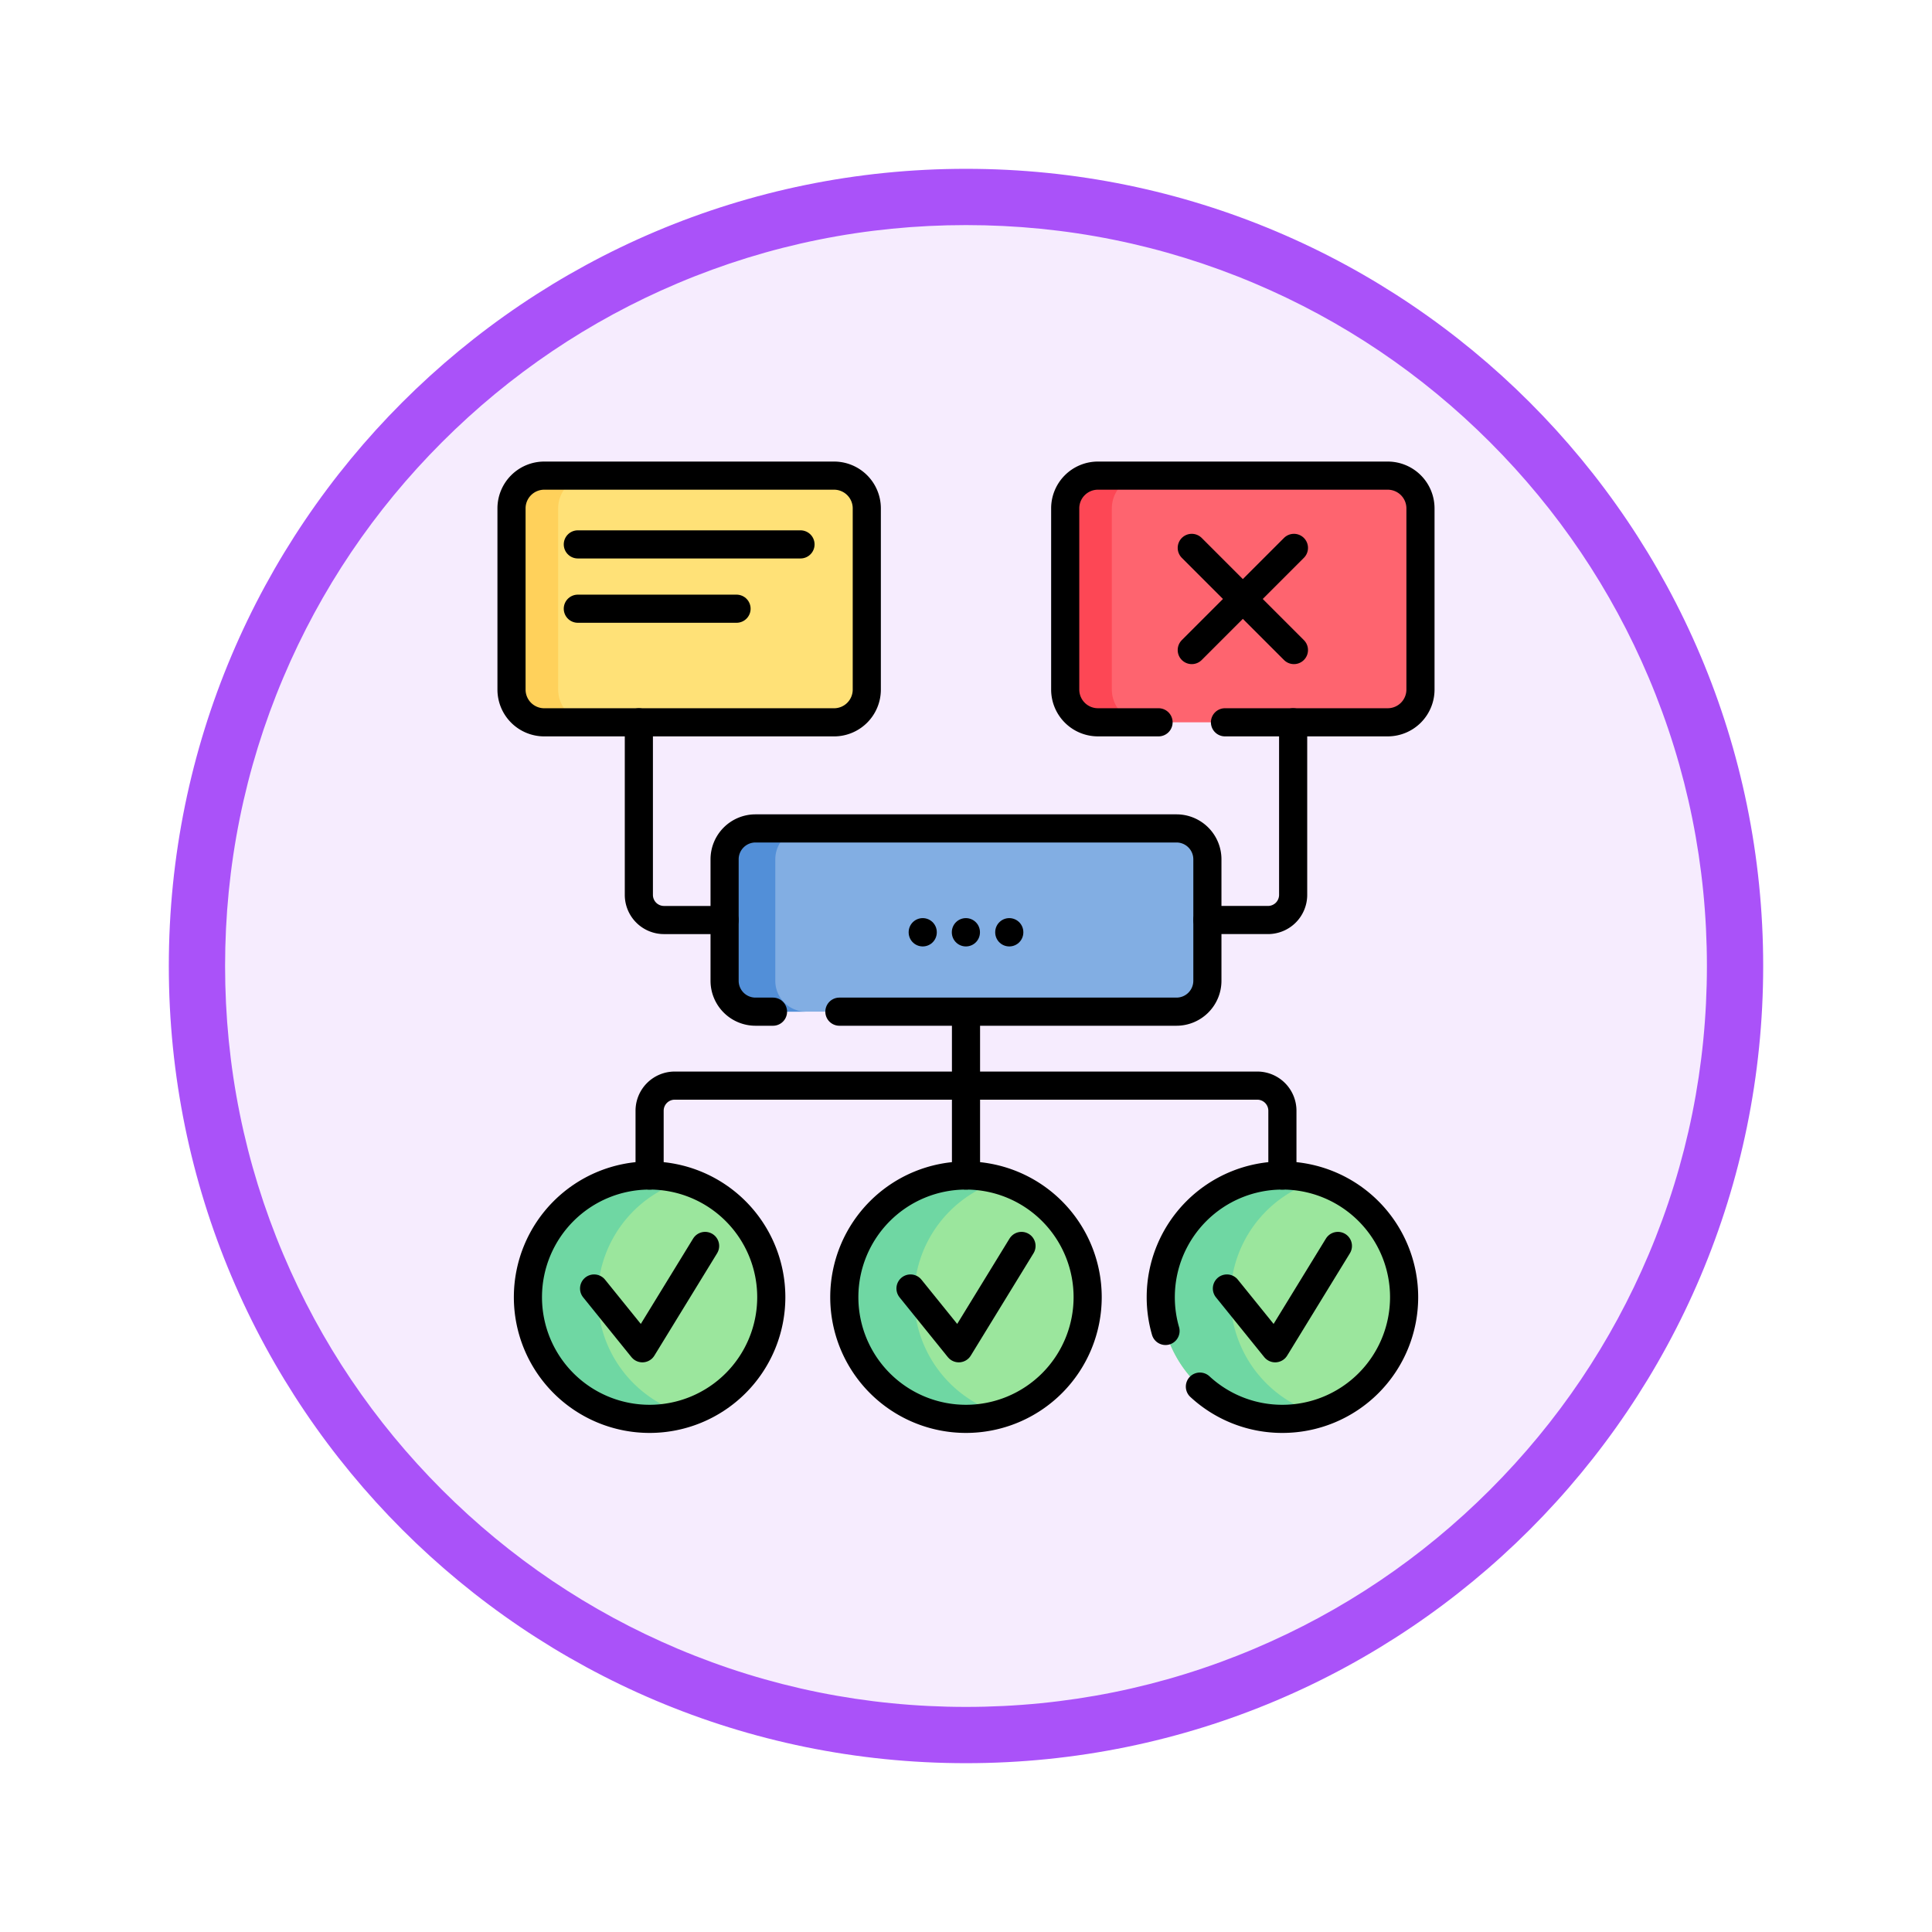 <svg xmlns="http://www.w3.org/2000/svg" xmlns:xlink="http://www.w3.org/1999/xlink" width="103" height="103" viewBox="0 0 103 103">
  <defs>
    <filter id="Trazado_982547" x="0" y="0" width="103" height="103" filterUnits="userSpaceOnUse">
      <feOffset dy="3" input="SourceAlpha"/>
      <feGaussianBlur stdDeviation="3" result="blur"/>
      <feFlood flood-opacity="0.161"/>
      <feComposite operator="in" in2="blur"/>
      <feComposite in="SourceGraphic"/>
    </filter>
    <clipPath id="clip-path">
      <path id="path8349" d="M0-682.665H51.8v51.8H0Z" transform="translate(0 682.665)"/>
    </clipPath>
  </defs>
  <g id="Grupo_1226200" data-name="Grupo 1226200" transform="translate(-611 -4537)">
    <g id="Grupo_1225641" data-name="Grupo 1225641" transform="translate(620 4543)">
      <g id="Grupo_1225483" data-name="Grupo 1225483">
        <g id="Grupo_1210960" data-name="Grupo 1210960">
          <g id="Grupo_1210290" data-name="Grupo 1210290">
            <g id="Grupo_1207485" data-name="Grupo 1207485">
              <g id="Grupo_1207313" data-name="Grupo 1207313">
                <g id="Grupo_1202212" data-name="Grupo 1202212">
                  <g id="Grupo_1174813" data-name="Grupo 1174813">
                    <g id="Grupo_1201680" data-name="Grupo 1201680">
                      <g id="Grupo_1201330" data-name="Grupo 1201330">
                        <g id="Grupo_1172010" data-name="Grupo 1172010">
                          <g id="Grupo_1171046" data-name="Grupo 1171046">
                            <g id="Grupo_1148525" data-name="Grupo 1148525">
                              <g transform="matrix(1, 0, 0, 1, -9, -6)" filter="url(#Trazado_982547)">
                                <g id="Trazado_982547-2" data-name="Trazado 982547" transform="translate(9 6)" fill="#f6ecfe">
                                  <path d="M 42.5 83.5 C 36.964 83.5 31.595 82.416 26.541 80.279 C 21.659 78.214 17.274 75.257 13.509 71.491 C 9.743 67.726 6.786 63.341 4.721 58.459 C 2.584 53.405 1.5 48.036 1.5 42.5 C 1.5 36.964 2.584 31.595 4.721 26.541 C 6.786 21.659 9.743 17.274 13.509 13.509 C 17.274 9.743 21.659 6.786 26.541 4.721 C 31.595 2.584 36.964 1.5 42.5 1.5 C 48.036 1.5 53.405 2.584 58.459 4.721 C 63.341 6.786 67.726 9.743 71.491 13.509 C 75.257 17.274 78.214 21.659 80.279 26.541 C 82.416 31.595 83.5 36.964 83.5 42.5 C 83.5 48.036 82.416 53.405 80.279 58.459 C 78.214 63.341 75.257 67.726 71.491 71.491 C 67.726 75.257 63.341 78.214 58.459 80.279 C 53.405 82.416 48.036 83.5 42.5 83.5 Z" stroke="none"/>
                                  <path d="M 42.5 3 C 37.166 3 31.994 4.044 27.126 6.103 C 22.422 8.092 18.198 10.941 14.569 14.569 C 10.941 18.198 8.092 22.422 6.103 27.126 C 4.044 31.994 3 37.166 3 42.5 C 3 47.834 4.044 53.006 6.103 57.874 C 8.092 62.578 10.941 66.802 14.569 70.431 C 18.198 74.059 22.422 76.908 27.126 78.897 C 31.994 80.956 37.166 82 42.5 82 C 47.834 82 53.006 80.956 57.874 78.897 C 62.578 76.908 66.802 74.059 70.431 70.431 C 74.059 66.802 76.908 62.578 78.897 57.874 C 80.956 53.006 82 47.834 82 42.5 C 82 37.166 80.956 31.994 78.897 27.126 C 76.908 22.422 74.059 18.198 70.431 14.569 C 66.802 10.941 62.578 8.092 57.874 6.103 C 53.006 4.044 47.834 3 42.5 3 M 42.5 0 C 65.972 0 85 19.028 85 42.5 C 85 65.972 65.972 85 42.5 85 C 19.028 85 0 65.972 0 42.5 C 0 19.028 19.028 0 42.5 0 Z" stroke="none" fill="#aa52f9"/>
                                </g>
                              </g>
                            </g>
                          </g>
                        </g>
                      </g>
                    </g>
                  </g>
                </g>
              </g>
            </g>
          </g>
        </g>
      </g>
    </g>
    <g id="g8343" transform="translate(636.598 5244.263)">
      <g id="g8345" transform="translate(0 -682.665)">
        <g id="g8347" clip-path="url(#clip-path)">
          <g id="g8353" transform="translate(2.548 38.072)">
            <path id="path8355" d="M-157.984-78.992a6.487,6.487,0,0,0-6.487-6.487,6.487,6.487,0,0,0-6.487,6.487,6.486,6.486,0,0,0,6.487,6.487,6.487,6.487,0,0,0,6.487-6.487" transform="translate(170.957 85.478)" fill="#9be69d"/>
          </g>
          <g id="g8357" transform="translate(2.548 38.072)">
            <path id="path8359" d="M-101.665-154.684a6.5,6.5,0,0,1-1.862.271,6.487,6.487,0,0,1-6.487-6.487,6.487,6.487,0,0,1,6.487-6.487,6.5,6.5,0,0,1,1.862.271,6.49,6.49,0,0,0-4.625,6.215,6.49,6.49,0,0,0,4.625,6.215" transform="translate(110.013 167.386)" fill="#6fd7a3"/>
          </g>
          <g id="g8361" transform="translate(2.548 38.072)">
            <path id="path8363" d="M-157.984-78.992a6.487,6.487,0,0,0-6.487-6.487,6.487,6.487,0,0,0-6.487,6.487,6.486,6.486,0,0,0,6.487,6.487A6.487,6.487,0,0,0-157.984-78.992Z" transform="translate(170.957 85.478)" fill="none" stroke="#000" stroke-linecap="round" stroke-linejoin="round" stroke-miterlimit="10" stroke-width="1.5"/>
          </g>
          <g id="g8365" transform="translate(19.415 38.072)">
            <path id="path8367" d="M-157.984-78.992a6.487,6.487,0,0,0-6.487-6.487,6.487,6.487,0,0,0-6.487,6.487,6.487,6.487,0,0,0,6.487,6.487,6.487,6.487,0,0,0,6.487-6.487" transform="translate(170.957 85.478)" fill="#9be69d"/>
          </g>
          <g id="g8369" transform="translate(19.415 38.072)">
            <path id="path8371" d="M-101.665-154.684a6.5,6.5,0,0,1-1.862.271,6.487,6.487,0,0,1-6.487-6.487,6.487,6.487,0,0,1,6.487-6.487,6.5,6.5,0,0,1,1.862.271,6.49,6.49,0,0,0-4.625,6.215,6.49,6.49,0,0,0,4.625,6.215" transform="translate(110.013 167.386)" fill="#6fd7a3"/>
          </g>
          <g id="g8373" transform="translate(19.415 38.072)">
            <path id="path8375" d="M-157.984-78.992a6.487,6.487,0,0,0-6.487-6.487,6.487,6.487,0,0,0-6.487,6.487,6.487,6.487,0,0,0,6.487,6.487A6.487,6.487,0,0,0-157.984-78.992Z" transform="translate(170.957 85.478)" fill="none" stroke="#000" stroke-linecap="round" stroke-linejoin="round" stroke-miterlimit="10" stroke-width="1.5"/>
          </g>
          <g id="g8377" transform="translate(36.283 38.072)">
            <path id="path8379" d="M-157.984-78.992a6.487,6.487,0,0,0-6.487-6.487,6.487,6.487,0,0,0-6.487,6.487,6.487,6.487,0,0,0,6.487,6.487,6.487,6.487,0,0,0,6.487-6.487" transform="translate(170.957 85.478)" fill="#9be69d"/>
          </g>
          <g id="g8381" transform="translate(36.283 38.072)">
            <path id="path8383" d="M-101.665-154.684a6.5,6.5,0,0,1-1.862.271,6.487,6.487,0,0,1-6.487-6.487,6.487,6.487,0,0,1,6.487-6.487,6.5,6.5,0,0,1,1.862.271,6.49,6.49,0,0,0-4.625,6.215,6.49,6.49,0,0,0,4.625,6.215" transform="translate(110.013 167.386)" fill="#6fd7a3"/>
          </g>
          <g id="g8385" transform="translate(36.283 38.072)">
            <path id="path8387" d="M-25.444-137.052a6.459,6.459,0,0,0,4.4,1.719,6.486,6.486,0,0,0,6.487-6.487,6.486,6.486,0,0,0-6.487-6.487,6.487,6.487,0,0,0-6.487,6.487,6.45,6.45,0,0,0,.254,1.8" transform="translate(27.533 148.306)" fill="none" stroke="#000" stroke-linecap="round" stroke-linejoin="round" stroke-miterlimit="10" stroke-width="1.5"/>
          </g>
          <g id="g8389" transform="translate(25.902 29.337)">
            <path id="path8391" d="M0-106.375v-8.735" transform="translate(0 115.11)" fill="none" stroke="#000" stroke-linecap="round" stroke-linejoin="round" stroke-miterlimit="10" stroke-width="1.5"/>
          </g>
          <g id="g8393" transform="translate(9.034 33.279)">
            <path id="path8395" d="M-410.831-58.366v-3.453a1.34,1.34,0,0,0-1.34-1.34h-31.056a1.34,1.34,0,0,0-1.34,1.34v3.453" transform="translate(444.567 63.159)" fill="none" stroke="#000" stroke-linecap="round" stroke-linejoin="round" stroke-miterlimit="10" stroke-width="1.5"/>
          </g>
          <g id="g8397" transform="translate(13.032 19.566)">
            <path id="path8399" d="M-293.386,0H-315.83a1.648,1.648,0,0,0-1.648,1.648V8.122A1.648,1.648,0,0,0-315.83,9.77h22.444a1.648,1.648,0,0,0,1.648-1.648V1.648A1.648,1.648,0,0,0-293.386,0" transform="translate(317.478 0)" fill="#82aee3"/>
          </g>
          <g id="g8401" transform="translate(13.032 19.567)">
            <path id="path8403" d="M-52.982-118.989h-2.7a1.648,1.648,0,0,1-1.648-1.648v-6.474a1.648,1.648,0,0,1,1.648-1.648h2.7a1.648,1.648,0,0,0-1.648,1.648v6.474a1.648,1.648,0,0,0,1.648,1.648" transform="translate(57.333 128.76)" fill="#528fd8"/>
          </g>
          <g id="g8405" transform="translate(13.032 19.566)">
            <path id="path8407" d="M-74.545-118.989h17.97a1.648,1.648,0,0,0,1.648-1.648v-6.474a1.648,1.648,0,0,0-1.648-1.648H-79.018a1.648,1.648,0,0,0-1.648,1.648v6.474a1.648,1.648,0,0,0,1.648,1.648h.932" transform="translate(80.666 128.76)" fill="none" stroke="#000" stroke-linecap="round" stroke-linejoin="round" stroke-miterlimit="10" stroke-width="1.5"/>
          </g>
          <g id="g8409" transform="translate(31.191 0.759)">
            <path id="path8411" d="M-21.257-160.152H-5.808A1.746,1.746,0,0,0-4.062-161.9v-9.66A1.746,1.746,0,0,0-5.808-173.3H-21.257A1.746,1.746,0,0,0-23-171.558v9.66a1.746,1.746,0,0,0,1.746,1.746" transform="translate(23.003 173.304)" fill="#fe646f"/>
          </g>
          <g id="g8413" transform="translate(31.191 0.759)">
            <path id="path8415" d="M-51.541-160.155h-2.487a1.746,1.746,0,0,1-1.745-1.745v-9.661a1.745,1.745,0,0,1,1.745-1.745h2.487a1.746,1.746,0,0,0-1.746,1.745v9.661a1.746,1.746,0,0,0,1.746,1.745" transform="translate(55.773 173.306)" fill="#fd4755"/>
          </g>
          <g id="g8417" transform="translate(31.191 0.759)">
            <path id="path8419" d="M-103.722-160.155h8.678A1.746,1.746,0,0,0-93.3-161.9v-9.661a1.746,1.746,0,0,0-1.745-1.745h-15.45a1.745,1.745,0,0,0-1.745,1.745v9.661a1.746,1.746,0,0,0,1.745,1.745h3.231" transform="translate(112.24 173.306)" fill="none" stroke="#000" stroke-linecap="round" stroke-linejoin="round" stroke-miterlimit="10" stroke-width="1.5"/>
          </g>
          <g id="g8421" transform="translate(38.772 13.91)">
            <path id="path8423" d="M-55.669,0V9.2a1.34,1.34,0,0,1-1.34,1.34H-60.24" transform="translate(60.24)" fill="none" stroke="#000" stroke-linecap="round" stroke-linejoin="round" stroke-miterlimit="10" stroke-width="1.5"/>
          </g>
          <g id="g8425" transform="translate(1.673 0.759)">
            <path id="path8427" d="M-209.4-160.152h-15.449a1.746,1.746,0,0,1-1.746-1.746v-9.66a1.746,1.746,0,0,1,1.746-1.746H-209.4a1.746,1.746,0,0,1,1.746,1.746v9.66a1.746,1.746,0,0,1-1.746,1.746" transform="translate(226.594 173.304)" fill="#ffe177"/>
          </g>
          <g id="g8429" transform="translate(1.673 0.759)">
            <path id="path8431" d="M-51.541-160.155h-2.487a1.746,1.746,0,0,1-1.745-1.745v-9.661a1.745,1.745,0,0,1,1.745-1.745h2.487a1.746,1.746,0,0,0-1.746,1.745v9.661a1.746,1.746,0,0,0,1.746,1.745" transform="translate(55.773 173.306)" fill="#ffd15b"/>
          </g>
          <g id="g8433" transform="translate(1.673 0.759)">
            <path id="path8435" d="M-209.4-160.152h-15.449a1.746,1.746,0,0,1-1.746-1.746v-9.66a1.746,1.746,0,0,1,1.746-1.746H-209.4a1.746,1.746,0,0,1,1.746,1.746v9.66A1.746,1.746,0,0,1-209.4-160.152Z" transform="translate(226.594 173.304)" fill="none" stroke="#000" stroke-linecap="round" stroke-linejoin="round" stroke-miterlimit="10" stroke-width="1.5"/>
          </g>
          <g id="g8437" transform="translate(8.461 13.91)">
            <path id="path8439" d="M-55.669-128.377H-58.9a1.34,1.34,0,0,1-1.34-1.34v-9.2" transform="translate(60.24 138.918)" fill="none" stroke="#000" stroke-linecap="round" stroke-linejoin="round" stroke-miterlimit="10" stroke-width="1.5"/>
          </g>
          <g id="g8441" transform="translate(6.075 41.83)">
            <path id="path8443" d="M0-27.587,2.574-24.4l3.344-5.456" transform="translate(0 29.852)" fill="none" stroke="#000" stroke-linecap="round" stroke-linejoin="round" stroke-miterlimit="10" stroke-width="1.5"/>
          </g>
          <g id="g8445" transform="translate(22.943 41.83)">
            <path id="path8447" d="M0-27.587,2.574-24.4l3.344-5.456" transform="translate(0 29.852)" fill="none" stroke="#000" stroke-linecap="round" stroke-linejoin="round" stroke-miterlimit="10" stroke-width="1.5"/>
          </g>
          <g id="g8449" transform="translate(39.811 41.83)">
            <path id="path8451" d="M0-27.587,2.574-24.4l3.344-5.456" transform="translate(0 29.852)" fill="none" stroke="#000" stroke-linecap="round" stroke-linejoin="round" stroke-miterlimit="10" stroke-width="1.5"/>
          </g>
          <g id="g8453" transform="translate(5.207 4.425)">
            <path id="path8455" d="M0,0H11.872" fill="none" stroke="#000" stroke-linecap="round" stroke-linejoin="round" stroke-miterlimit="10" stroke-width="1.5"/>
          </g>
          <g id="g8457" transform="translate(5.207 7.854)">
            <path id="path8459" d="M0,0H8.462" fill="none" stroke="#000" stroke-linecap="round" stroke-linejoin="round" stroke-miterlimit="10" stroke-width="1.5"/>
          </g>
          <g id="g8461" transform="translate(37.938 4.611)">
            <path id="path8463" d="M0,0,5.447,5.447" fill="none" stroke="#000" stroke-linecap="round" stroke-linejoin="round" stroke-miterlimit="10" stroke-width="1.5"/>
          </g>
          <g id="g8465" transform="translate(37.938 4.611)">
            <path id="path8467" d="M-66.33,0l-5.447,5.447" transform="translate(71.777)" fill="none" stroke="#000" stroke-linecap="round" stroke-linejoin="round" stroke-miterlimit="10" stroke-width="1.5"/>
          </g>
          <g id="g8469" transform="translate(23.595 25.099)">
            <path id="path8471" d="M0-.123v-.01" transform="translate(0 0.133)" fill="none" stroke="#000" stroke-linecap="round" stroke-linejoin="round" stroke-miterlimit="10" stroke-width="1.5"/>
          </g>
          <g id="g8473" transform="translate(25.896 25.099)">
            <path id="path8475" d="M0-.123v-.01" transform="translate(0 0.133)" fill="none" stroke="#000" stroke-linecap="round" stroke-linejoin="round" stroke-miterlimit="10" stroke-width="1.5"/>
          </g>
          <g id="g8477" transform="translate(28.209 25.099)">
            <path id="path8479" d="M0-.123v-.01" transform="translate(0 0.133)" fill="none" stroke="#000" stroke-linecap="round" stroke-linejoin="round" stroke-miterlimit="10" stroke-width="1.5"/>
          </g>
        </g>
      </g>
    </g>
  </g>
</svg>
